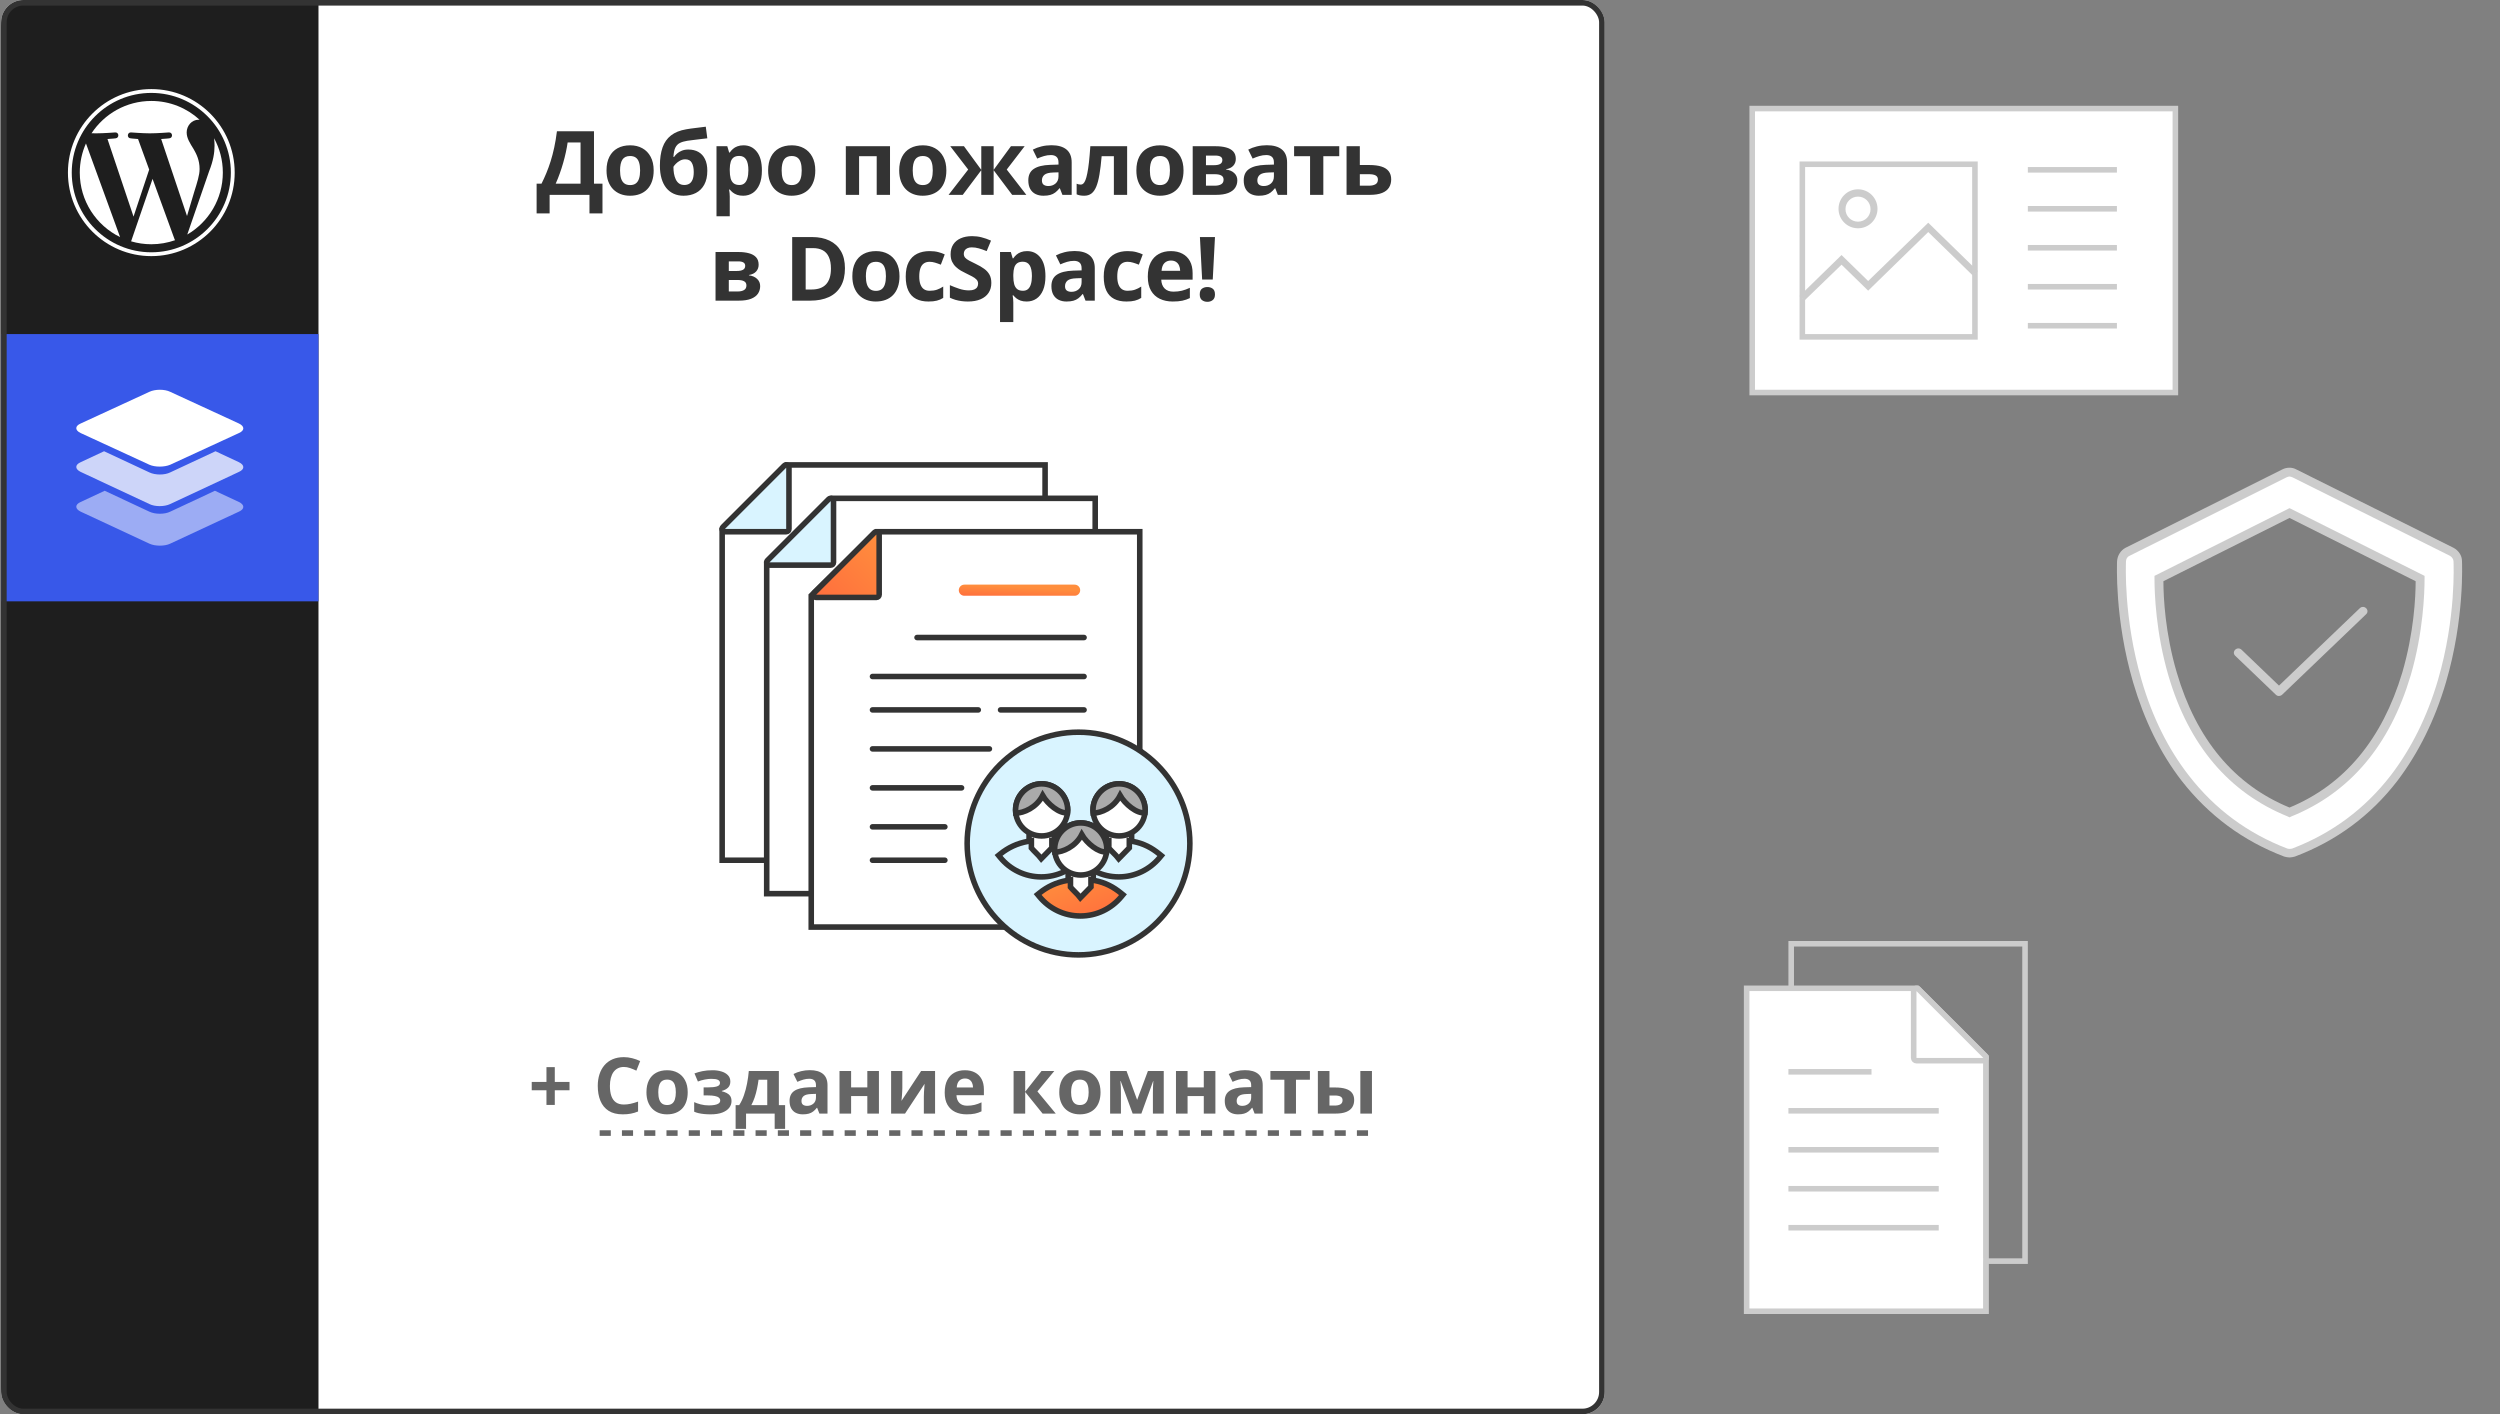 <svg width="449" height="254" viewBox="0 0 449 254" fill="none" xmlns="http://www.w3.org/2000/svg">
<rect x="0" y="0" width="449" height="254" fill="#808080" stroke="none"/>
<g clip-path="url(#clip0_7868_201358)">
<g clip-path="url(#clip1_7868_201358)">
<rect x="0.199" width="288" height="254" rx="4" fill="white"/>
<path d="M5.199 254C2.438 254 0.199 251.761 0.199 249L0.199 5C0.199 2.239 2.438 0 5.199 0H57.2L57.2 254H5.199Z" fill="#1E1E1E"/>
<g clip-path="url(#clip2_7868_201358)">
<path d="M14.328 31C14.328 36.093 17.283 40.495 21.568 42.581L15.44 25.763C14.727 27.363 14.328 29.134 14.328 31Z" fill="white"/>
<path d="M35.847 30.35C35.847 28.76 35.277 27.659 34.788 26.801C34.136 25.741 33.526 24.844 33.526 23.784C33.526 22.601 34.422 21.5 35.683 21.5C35.74 21.5 35.794 21.507 35.85 21.51C33.564 19.413 30.519 18.132 27.175 18.132C22.687 18.132 18.738 20.439 16.441 23.932C16.743 23.941 17.027 23.948 17.268 23.948C18.612 23.948 20.692 23.784 20.692 23.784C21.384 23.743 21.466 24.762 20.774 24.844C20.774 24.844 20.078 24.926 19.304 24.967L23.982 38.905L26.793 30.459L24.792 24.966C24.1 24.926 23.445 24.844 23.445 24.844C22.752 24.803 22.833 23.743 23.526 23.784C23.526 23.784 25.647 23.947 26.91 23.947C28.253 23.947 30.333 23.784 30.333 23.784C31.026 23.743 31.108 24.762 30.416 24.844C30.416 24.844 29.718 24.926 28.945 24.966L33.588 38.799L34.869 34.51C35.425 32.73 35.847 31.452 35.847 30.35Z" fill="white"/>
<path d="M27.4 32.125L23.546 43.344C24.697 43.683 25.914 43.868 27.175 43.868C28.671 43.868 30.105 43.609 31.441 43.139C31.406 43.084 31.375 43.025 31.349 42.962L27.4 32.125Z" fill="white"/>
<path d="M38.447 24.826C38.502 25.236 38.533 25.676 38.533 26.149C38.533 27.455 38.29 28.923 37.557 30.758L33.633 42.123C37.452 39.892 40.021 35.747 40.021 31C40.021 28.763 39.45 26.659 38.447 24.826Z" fill="white"/>
<path d="M27.175 16C18.918 16 12.2 22.729 12.2 31C12.2 39.272 18.918 46 27.175 46C35.431 46 42.151 39.272 42.151 31C42.15 22.729 35.431 16 27.175 16ZM27.175 45.312C19.296 45.312 12.886 38.892 12.886 31C12.886 23.108 19.296 16.688 27.175 16.688C35.053 16.688 41.462 23.108 41.462 31C41.462 38.892 35.053 45.312 27.175 45.312Z" fill="white"/>
</g>
<rect width="57" height="48" transform="translate(0.199 60)" fill="#3858E9"/>
<path opacity="0.5" fill-rule="evenodd" clip-rule="evenodd" d="M26.866 97.657L14.49 91.892C13.436 91.389 13.436 90.611 14.49 90.154L18.799 88.141L26.82 91.892C27.874 92.396 29.57 92.396 30.579 91.892L38.6 88.141L42.909 90.154C43.963 90.657 43.963 91.435 42.909 91.892L30.533 97.657C29.57 98.114 27.874 98.114 26.866 97.657Z" fill="white"/>
<path opacity="0.75" fill-rule="evenodd" clip-rule="evenodd" d="M26.826 90.523L14.488 84.752C13.437 84.249 13.437 83.47 14.488 83.012L18.692 81.042L26.826 84.844C27.877 85.348 29.568 85.348 30.573 84.844L38.707 81.042L42.911 83.012C43.962 83.516 43.962 84.294 42.911 84.752L30.573 90.523C29.522 91.027 27.831 91.027 26.826 90.523Z" fill="white"/>
<path fill-rule="evenodd" clip-rule="evenodd" d="M26.826 83.464L14.488 77.776C13.437 77.279 13.437 76.512 14.488 76.061L26.826 70.372C27.877 69.876 29.568 69.876 30.573 70.372L42.911 76.061C43.962 76.557 43.962 77.325 42.911 77.776L30.573 83.464C29.522 83.916 27.831 83.916 26.826 83.464Z" fill="white"/>
<path d="M106.681 23.575V32.981H108.205V38.325H105.869V34.997H98.712V38.325H96.376V32.981H97.259C97.556 32.388 97.843 31.76 98.119 31.098C98.395 30.437 98.652 29.726 98.892 28.966C99.132 28.205 99.348 27.38 99.54 26.489C99.733 25.598 99.895 24.627 100.025 23.575H106.681ZM104.267 25.591H101.947C101.869 26.143 101.762 26.731 101.626 27.356C101.491 27.981 101.33 28.619 101.142 29.27C100.96 29.916 100.754 30.554 100.525 31.184C100.301 31.814 100.061 32.413 99.806 32.981H104.267V25.591ZM117.4 30.614C117.4 31.343 117.301 31.989 117.103 32.551C116.911 33.114 116.627 33.591 116.252 33.981C115.882 34.367 115.434 34.658 114.908 34.856C114.387 35.054 113.799 35.153 113.142 35.153C112.528 35.153 111.963 35.054 111.447 34.856C110.937 34.658 110.491 34.367 110.111 33.981C109.736 33.591 109.444 33.114 109.236 32.551C109.033 31.989 108.931 31.343 108.931 30.614C108.931 29.645 109.103 28.825 109.447 28.153C109.791 27.481 110.28 26.971 110.916 26.622C111.551 26.273 112.309 26.098 113.189 26.098C114.007 26.098 114.731 26.273 115.361 26.622C115.997 26.971 116.494 27.481 116.853 28.153C117.218 28.825 117.4 29.645 117.4 30.614ZM111.361 30.614C111.361 31.187 111.424 31.669 111.549 32.059C111.674 32.45 111.869 32.744 112.135 32.942C112.4 33.14 112.747 33.239 113.174 33.239C113.595 33.239 113.937 33.14 114.197 32.942C114.463 32.744 114.655 32.45 114.775 32.059C114.9 31.669 114.963 31.187 114.963 30.614C114.963 30.036 114.9 29.557 114.775 29.177C114.655 28.791 114.463 28.502 114.197 28.309C113.931 28.117 113.585 28.02 113.158 28.02C112.528 28.02 112.069 28.236 111.783 28.669C111.502 29.101 111.361 29.749 111.361 30.614ZM118.518 29.762C118.518 28.476 118.677 27.382 118.994 26.481C119.312 25.58 119.817 24.861 120.51 24.325C121.203 23.783 122.111 23.416 123.236 23.223C123.799 23.124 124.369 23.044 124.947 22.981C125.531 22.913 126.135 22.838 126.76 22.755L127.033 24.841C126.762 24.872 126.468 24.906 126.15 24.942C125.833 24.979 125.512 25.018 125.19 25.059C124.867 25.096 124.554 25.135 124.252 25.177C123.95 25.213 123.677 25.249 123.432 25.286C122.9 25.369 122.458 25.499 122.104 25.677C121.749 25.854 121.479 26.135 121.291 26.52C121.104 26.906 120.989 27.46 120.947 28.184H121.065C121.19 27.986 121.367 27.786 121.596 27.583C121.825 27.374 122.109 27.203 122.447 27.067C122.786 26.927 123.177 26.856 123.619 26.856C124.317 26.856 124.921 26.999 125.432 27.286C125.942 27.572 126.335 27.999 126.611 28.567C126.893 29.13 127.033 29.833 127.033 30.677C127.033 31.666 126.851 32.494 126.486 33.161C126.127 33.822 125.627 34.32 124.986 34.653C124.346 34.986 123.604 35.153 122.76 35.153C122.114 35.153 121.531 35.036 121.01 34.801C120.489 34.567 120.041 34.221 119.666 33.763C119.296 33.304 119.012 32.742 118.815 32.075C118.617 31.403 118.518 30.632 118.518 29.762ZM122.9 33.223C123.239 33.223 123.533 33.151 123.783 33.005C124.038 32.854 124.236 32.609 124.377 32.27C124.523 31.927 124.596 31.466 124.596 30.887C124.596 30.189 124.479 29.637 124.244 29.231C124.015 28.82 123.622 28.614 123.065 28.614C122.726 28.614 122.408 28.697 122.111 28.864C121.82 29.026 121.572 29.213 121.369 29.427C121.166 29.635 121.025 29.812 120.947 29.958C120.947 30.369 120.979 30.77 121.041 31.161C121.109 31.546 121.216 31.895 121.361 32.208C121.507 32.52 121.705 32.768 121.955 32.95C122.21 33.132 122.525 33.223 122.9 33.223ZM133.541 26.098C134.526 26.098 135.32 26.481 135.924 27.247C136.534 28.012 136.838 29.135 136.838 30.614C136.838 31.604 136.695 32.437 136.409 33.114C136.122 33.786 135.726 34.294 135.221 34.638C134.716 34.981 134.135 35.153 133.479 35.153C133.057 35.153 132.695 35.101 132.393 34.997C132.091 34.888 131.833 34.749 131.62 34.583C131.406 34.411 131.221 34.229 131.065 34.036H130.94C130.982 34.244 131.013 34.458 131.034 34.676C131.054 34.895 131.065 35.109 131.065 35.317V38.841H128.682V26.262H130.62L130.955 27.395H131.065C131.221 27.161 131.411 26.945 131.635 26.747C131.859 26.549 132.127 26.393 132.44 26.278C132.758 26.158 133.125 26.098 133.541 26.098ZM132.776 28.005C132.359 28.005 132.028 28.091 131.784 28.262C131.539 28.434 131.359 28.692 131.245 29.036C131.135 29.38 131.075 29.814 131.065 30.341V30.598C131.065 31.161 131.117 31.637 131.221 32.028C131.33 32.419 131.51 32.716 131.76 32.919C132.015 33.122 132.364 33.223 132.807 33.223C133.172 33.223 133.471 33.122 133.705 32.919C133.94 32.716 134.114 32.419 134.229 32.028C134.349 31.632 134.409 31.151 134.409 30.583C134.409 29.729 134.276 29.085 134.01 28.653C133.745 28.221 133.333 28.005 132.776 28.005ZM146.425 30.614C146.425 31.343 146.326 31.989 146.128 32.551C145.935 33.114 145.651 33.591 145.276 33.981C144.906 34.367 144.458 34.658 143.932 34.856C143.412 35.054 142.823 35.153 142.167 35.153C141.552 35.153 140.987 35.054 140.471 34.856C139.961 34.658 139.516 34.367 139.135 33.981C138.76 33.591 138.469 33.114 138.26 32.551C138.057 31.989 137.956 31.343 137.956 30.614C137.956 29.645 138.128 28.825 138.471 28.153C138.815 27.481 139.305 26.971 139.94 26.622C140.576 26.273 141.333 26.098 142.214 26.098C143.031 26.098 143.755 26.273 144.385 26.622C145.021 26.971 145.518 27.481 145.878 28.153C146.242 28.825 146.425 29.645 146.425 30.614ZM140.385 30.614C140.385 31.187 140.448 31.669 140.573 32.059C140.698 32.45 140.893 32.744 141.159 32.942C141.425 33.14 141.771 33.239 142.198 33.239C142.62 33.239 142.961 33.14 143.221 32.942C143.487 32.744 143.68 32.45 143.8 32.059C143.925 31.669 143.987 31.187 143.987 30.614C143.987 30.036 143.925 29.557 143.8 29.177C143.68 28.791 143.487 28.502 143.221 28.309C142.956 28.117 142.609 28.02 142.182 28.02C141.552 28.02 141.094 28.236 140.807 28.669C140.526 29.101 140.385 29.749 140.385 30.614ZM159.847 26.262V34.997H157.456V28.052H154.292V34.997H151.91V26.262H159.847ZM169.965 30.614C169.965 31.343 169.866 31.989 169.668 32.551C169.475 33.114 169.191 33.591 168.816 33.981C168.446 34.367 167.998 34.658 167.472 34.856C166.952 35.054 166.363 35.153 165.707 35.153C165.092 35.153 164.527 35.054 164.011 34.856C163.501 34.658 163.056 34.367 162.675 33.981C162.3 33.591 162.009 33.114 161.8 32.551C161.597 31.989 161.496 31.343 161.496 30.614C161.496 29.645 161.668 28.825 162.011 28.153C162.355 27.481 162.845 26.971 163.48 26.622C164.116 26.273 164.873 26.098 165.754 26.098C166.571 26.098 167.295 26.273 167.925 26.622C168.561 26.971 169.058 27.481 169.418 28.153C169.782 28.825 169.965 29.645 169.965 30.614ZM163.925 30.614C163.925 31.187 163.988 31.669 164.113 32.059C164.238 32.45 164.433 32.744 164.699 32.942C164.965 33.14 165.311 33.239 165.738 33.239C166.16 33.239 166.501 33.14 166.761 32.942C167.027 32.744 167.22 32.45 167.34 32.059C167.465 31.669 167.527 31.187 167.527 30.614C167.527 30.036 167.465 29.557 167.34 29.177C167.22 28.791 167.027 28.502 166.761 28.309C166.496 28.117 166.149 28.02 165.722 28.02C165.092 28.02 164.634 28.236 164.347 28.669C164.066 29.101 163.925 29.749 163.925 30.614ZM184.027 26.262L180.809 30.45L184.332 34.997H181.785L178.457 30.567V34.997H176.238V30.567L172.91 34.997H170.363L173.887 30.45L170.668 26.262H173.129L176.238 30.505V26.262H178.457V30.505L181.566 26.262H184.027ZM188.84 26.083C190.012 26.083 190.91 26.338 191.535 26.848C192.16 27.359 192.473 28.135 192.473 29.177V34.997H190.809L190.348 33.809H190.285C190.035 34.122 189.78 34.377 189.52 34.575C189.259 34.773 188.96 34.919 188.621 35.013C188.283 35.106 187.871 35.153 187.387 35.153C186.871 35.153 186.408 35.054 185.996 34.856C185.59 34.658 185.27 34.356 185.035 33.95C184.801 33.538 184.684 33.018 184.684 32.388C184.684 31.46 185.009 30.778 185.66 30.341C186.312 29.898 187.288 29.653 188.59 29.606L190.106 29.559V29.177C190.106 28.718 189.986 28.382 189.746 28.169C189.507 27.955 189.173 27.848 188.746 27.848C188.325 27.848 187.91 27.908 187.504 28.028C187.098 28.148 186.692 28.299 186.285 28.481L185.496 26.872C185.96 26.627 186.478 26.434 187.051 26.294C187.629 26.153 188.226 26.083 188.84 26.083ZM190.106 30.95L189.184 30.981C188.413 31.002 187.877 31.14 187.575 31.395C187.278 31.651 187.129 31.986 187.129 32.403C187.129 32.768 187.236 33.028 187.45 33.184C187.663 33.335 187.942 33.411 188.285 33.411C188.796 33.411 189.226 33.26 189.575 32.958C189.929 32.656 190.106 32.226 190.106 31.669V30.95ZM202.434 34.997H200.051V28.052H197.856C197.747 29.333 197.617 30.424 197.465 31.325C197.314 32.226 197.122 32.96 196.887 33.528C196.653 34.091 196.361 34.502 196.012 34.763C195.663 35.023 195.234 35.153 194.723 35.153C194.442 35.153 194.189 35.132 193.965 35.091C193.747 35.049 193.546 34.986 193.364 34.903V32.997C193.478 33.044 193.601 33.083 193.731 33.114C193.861 33.14 193.994 33.153 194.13 33.153C194.281 33.153 194.424 33.093 194.559 32.973C194.695 32.854 194.822 32.648 194.942 32.356C195.062 32.059 195.174 31.651 195.278 31.13C195.387 30.609 195.486 29.95 195.575 29.153C195.663 28.356 195.747 27.393 195.825 26.262H202.434V34.997ZM212.56 30.614C212.56 31.343 212.461 31.989 212.263 32.551C212.07 33.114 211.786 33.591 211.411 33.981C211.041 34.367 210.593 34.658 210.067 34.856C209.547 35.054 208.958 35.153 208.302 35.153C207.687 35.153 207.122 35.054 206.606 34.856C206.096 34.658 205.651 34.367 205.27 33.981C204.895 33.591 204.604 33.114 204.395 32.551C204.192 31.989 204.091 31.343 204.091 30.614C204.091 29.645 204.263 28.825 204.606 28.153C204.95 27.481 205.44 26.971 206.075 26.622C206.711 26.273 207.468 26.098 208.349 26.098C209.166 26.098 209.89 26.273 210.52 26.622C211.156 26.971 211.653 27.481 212.013 28.153C212.377 28.825 212.56 29.645 212.56 30.614ZM206.52 30.614C206.52 31.187 206.583 31.669 206.708 32.059C206.833 32.45 207.028 32.744 207.294 32.942C207.56 33.14 207.906 33.239 208.333 33.239C208.755 33.239 209.096 33.14 209.356 32.942C209.622 32.744 209.815 32.45 209.935 32.059C210.06 31.669 210.122 31.187 210.122 30.614C210.122 30.036 210.06 29.557 209.935 29.177C209.815 28.791 209.622 28.502 209.356 28.309C209.091 28.117 208.744 28.02 208.317 28.02C207.687 28.02 207.229 28.236 206.942 28.669C206.661 29.101 206.52 29.749 206.52 30.614ZM221.95 28.552C221.95 29.02 221.802 29.421 221.505 29.755C221.213 30.083 220.781 30.294 220.208 30.387V30.45C220.812 30.523 221.299 30.734 221.669 31.083C222.039 31.427 222.224 31.861 222.224 32.388C222.224 32.888 222.094 33.335 221.833 33.731C221.573 34.122 221.159 34.432 220.591 34.661C220.023 34.885 219.281 34.997 218.365 34.997H214.208V26.262H218.365C219.047 26.262 219.659 26.335 220.2 26.481C220.742 26.622 221.169 26.859 221.482 27.192C221.794 27.526 221.95 27.979 221.95 28.552ZM219.755 32.263C219.755 31.919 219.62 31.671 219.349 31.52C219.083 31.364 218.687 31.286 218.161 31.286H216.591V33.348H218.208C218.656 33.348 219.026 33.265 219.318 33.098C219.609 32.932 219.755 32.653 219.755 32.263ZM219.536 28.739C219.536 28.468 219.43 28.268 219.216 28.137C219.003 28.007 218.687 27.942 218.271 27.942H216.591V29.669H217.997C218.503 29.669 218.885 29.596 219.146 29.45C219.406 29.304 219.536 29.067 219.536 28.739ZM227.529 26.083C228.701 26.083 229.599 26.338 230.224 26.848C230.849 27.359 231.162 28.135 231.162 29.177V34.997H229.498L229.037 33.809H228.974C228.724 34.122 228.469 34.377 228.209 34.575C227.948 34.773 227.649 34.919 227.31 35.013C226.972 35.106 226.56 35.153 226.076 35.153C225.56 35.153 225.097 35.054 224.685 34.856C224.279 34.658 223.959 34.356 223.724 33.95C223.49 33.538 223.373 33.018 223.373 32.388C223.373 31.46 223.698 30.778 224.349 30.341C225 29.898 225.977 29.653 227.279 29.606L228.795 29.559V29.177C228.795 28.718 228.675 28.382 228.435 28.169C228.196 27.955 227.862 27.848 227.435 27.848C227.013 27.848 226.599 27.908 226.193 28.028C225.787 28.148 225.38 28.299 224.974 28.481L224.185 26.872C224.649 26.627 225.167 26.434 225.74 26.294C226.318 26.153 226.914 26.083 227.529 26.083ZM228.795 30.95L227.873 30.981C227.102 31.002 226.565 31.14 226.263 31.395C225.966 31.651 225.818 31.986 225.818 32.403C225.818 32.768 225.925 33.028 226.138 33.184C226.352 33.335 226.63 33.411 226.974 33.411C227.485 33.411 227.914 33.26 228.263 32.958C228.617 32.656 228.795 32.226 228.795 31.669V30.95ZM240.529 28.052H237.67V34.997H235.287V28.052H232.42V26.262H240.529V28.052ZM244.225 29.637H245.905C246.8 29.637 247.54 29.731 248.123 29.919C248.707 30.106 249.142 30.393 249.428 30.778C249.714 31.158 249.858 31.637 249.858 32.216C249.858 32.778 249.727 33.268 249.467 33.684C249.207 34.101 248.793 34.424 248.225 34.653C247.657 34.882 246.915 34.997 245.998 34.997H241.842V26.262H244.225V29.637ZM247.475 32.247C247.475 31.908 247.339 31.663 247.069 31.512C246.798 31.361 246.394 31.286 245.858 31.286H244.225V33.348H245.889C246.352 33.348 246.733 33.265 247.03 33.098C247.326 32.926 247.475 32.643 247.475 32.247ZM136.252 47.551C136.252 48.02 136.104 48.421 135.807 48.755C135.515 49.083 135.083 49.294 134.51 49.388V49.45C135.114 49.523 135.601 49.734 135.971 50.083C136.341 50.426 136.526 50.861 136.526 51.388C136.526 51.888 136.396 52.335 136.135 52.731C135.875 53.122 135.461 53.432 134.893 53.661C134.325 53.885 133.583 53.997 132.666 53.997H128.51V45.263H132.666C133.349 45.263 133.961 45.335 134.502 45.481C135.044 45.622 135.471 45.859 135.784 46.192C136.096 46.526 136.252 46.979 136.252 47.551ZM134.057 51.263C134.057 50.919 133.922 50.671 133.651 50.52C133.385 50.364 132.989 50.286 132.463 50.286H130.893V52.348H132.51C132.958 52.348 133.328 52.265 133.62 52.098C133.911 51.932 134.057 51.653 134.057 51.263ZM133.838 47.739C133.838 47.468 133.732 47.268 133.518 47.138C133.304 47.007 132.989 46.942 132.573 46.942H130.893V48.669H132.299C132.804 48.669 133.187 48.596 133.448 48.45C133.708 48.304 133.838 48.067 133.838 47.739ZM151.753 48.176C151.753 49.463 151.506 50.538 151.011 51.403C150.521 52.263 149.81 52.911 148.878 53.348C147.946 53.781 146.823 53.997 145.511 53.997H142.276V42.575H145.862C147.06 42.575 148.099 42.788 148.98 43.216C149.86 43.638 150.542 44.265 151.026 45.098C151.511 45.926 151.753 46.953 151.753 48.176ZM149.237 48.239C149.237 47.395 149.112 46.703 148.862 46.161C148.618 45.614 148.253 45.21 147.769 44.95C147.289 44.69 146.696 44.559 145.987 44.559H144.698V51.997H145.737C146.92 51.997 147.797 51.682 148.37 51.051C148.948 50.421 149.237 49.484 149.237 48.239ZM161.55 49.614C161.55 50.343 161.451 50.989 161.253 51.551C161.061 52.114 160.777 52.591 160.402 52.981C160.032 53.367 159.584 53.658 159.058 53.856C158.537 54.054 157.949 54.153 157.292 54.153C156.678 54.153 156.113 54.054 155.597 53.856C155.087 53.658 154.641 53.367 154.261 52.981C153.886 52.591 153.594 52.114 153.386 51.551C153.183 50.989 153.081 50.343 153.081 49.614C153.081 48.645 153.253 47.825 153.597 47.153C153.941 46.481 154.43 45.971 155.066 45.622C155.701 45.273 156.459 45.098 157.339 45.098C158.157 45.098 158.881 45.273 159.511 45.622C160.147 45.971 160.644 46.481 161.003 47.153C161.368 47.825 161.55 48.645 161.55 49.614ZM155.511 49.614C155.511 50.187 155.574 50.669 155.699 51.059C155.824 51.45 156.019 51.744 156.285 51.942C156.55 52.14 156.897 52.239 157.324 52.239C157.745 52.239 158.087 52.14 158.347 51.942C158.613 51.744 158.805 51.45 158.925 51.059C159.05 50.669 159.113 50.187 159.113 49.614C159.113 49.036 159.05 48.557 158.925 48.176C158.805 47.791 158.613 47.502 158.347 47.309C158.081 47.117 157.735 47.02 157.308 47.02C156.678 47.02 156.219 47.236 155.933 47.669C155.652 48.101 155.511 48.749 155.511 49.614ZM166.746 54.153C165.881 54.153 165.144 53.997 164.535 53.684C163.925 53.367 163.462 52.877 163.144 52.216C162.827 51.554 162.668 50.708 162.668 49.676C162.668 48.609 162.847 47.739 163.207 47.067C163.571 46.39 164.074 45.893 164.715 45.575C165.36 45.257 166.108 45.098 166.957 45.098C167.561 45.098 168.082 45.158 168.519 45.278C168.962 45.393 169.347 45.531 169.675 45.692L168.972 47.536C168.597 47.385 168.248 47.263 167.925 47.169C167.603 47.07 167.28 47.02 166.957 47.02C166.54 47.02 166.194 47.119 165.918 47.317C165.642 47.51 165.436 47.801 165.3 48.192C165.165 48.583 165.097 49.072 165.097 49.661C165.097 50.239 165.17 50.718 165.316 51.098C165.462 51.479 165.673 51.763 165.949 51.95C166.225 52.132 166.561 52.223 166.957 52.223C167.452 52.223 167.892 52.158 168.277 52.028C168.662 51.893 169.037 51.705 169.402 51.466V53.505C169.037 53.734 168.655 53.898 168.254 53.997C167.858 54.101 167.355 54.153 166.746 54.153ZM178.043 50.825C178.043 51.502 177.879 52.091 177.551 52.591C177.223 53.091 176.743 53.476 176.113 53.747C175.488 54.018 174.728 54.153 173.832 54.153C173.436 54.153 173.048 54.127 172.668 54.075C172.293 54.023 171.931 53.947 171.582 53.848C171.238 53.744 170.91 53.617 170.598 53.466V51.216C171.139 51.455 171.702 51.671 172.285 51.864C172.868 52.057 173.447 52.153 174.02 52.153C174.415 52.153 174.733 52.101 174.973 51.997C175.217 51.893 175.395 51.749 175.504 51.567C175.613 51.385 175.668 51.176 175.668 50.942C175.668 50.656 175.572 50.411 175.379 50.208C175.186 50.005 174.921 49.815 174.582 49.638C174.249 49.46 173.871 49.27 173.449 49.067C173.184 48.942 172.895 48.791 172.582 48.614C172.27 48.432 171.973 48.21 171.691 47.95C171.41 47.69 171.178 47.374 170.996 47.005C170.819 46.63 170.73 46.182 170.73 45.661C170.73 44.979 170.887 44.395 171.199 43.911C171.512 43.426 171.957 43.057 172.535 42.801C173.118 42.541 173.806 42.411 174.598 42.411C175.191 42.411 175.757 42.481 176.293 42.622C176.835 42.757 177.4 42.955 177.988 43.216L177.207 45.098C176.681 44.885 176.21 44.721 175.793 44.606C175.376 44.486 174.952 44.426 174.52 44.426C174.217 44.426 173.96 44.476 173.746 44.575C173.533 44.669 173.371 44.804 173.262 44.981C173.152 45.153 173.098 45.354 173.098 45.583C173.098 45.854 173.176 46.083 173.332 46.27C173.493 46.453 173.733 46.63 174.051 46.801C174.374 46.973 174.775 47.174 175.254 47.403C175.837 47.679 176.335 47.968 176.746 48.27C177.163 48.567 177.483 48.919 177.707 49.325C177.931 49.726 178.043 50.226 178.043 50.825ZM184.465 45.098C185.45 45.098 186.244 45.481 186.848 46.247C187.457 47.013 187.762 48.135 187.762 49.614C187.762 50.604 187.619 51.437 187.332 52.114C187.046 52.786 186.65 53.294 186.145 53.638C185.64 53.981 185.059 54.153 184.403 54.153C183.981 54.153 183.619 54.101 183.317 53.997C183.015 53.888 182.757 53.749 182.543 53.583C182.33 53.411 182.145 53.229 181.989 53.036H181.864C181.905 53.244 181.937 53.458 181.957 53.676C181.978 53.895 181.989 54.109 181.989 54.317V57.841H179.606V45.263H181.543L181.879 46.395H181.989C182.145 46.161 182.335 45.945 182.559 45.747C182.783 45.549 183.051 45.393 183.364 45.278C183.681 45.158 184.048 45.098 184.465 45.098ZM183.7 47.005C183.283 47.005 182.952 47.091 182.707 47.263C182.463 47.434 182.283 47.692 182.168 48.036C182.059 48.38 181.999 48.815 181.989 49.341V49.598C181.989 50.161 182.041 50.638 182.145 51.028C182.254 51.419 182.434 51.716 182.684 51.919C182.939 52.122 183.288 52.223 183.731 52.223C184.095 52.223 184.395 52.122 184.629 51.919C184.864 51.716 185.038 51.419 185.153 51.028C185.272 50.632 185.332 50.151 185.332 49.583C185.332 48.729 185.2 48.085 184.934 47.653C184.668 47.221 184.257 47.005 183.7 47.005ZM192.989 45.083C194.161 45.083 195.059 45.338 195.684 45.848C196.309 46.359 196.622 47.135 196.622 48.176V53.997H194.958L194.497 52.809H194.434C194.184 53.122 193.929 53.377 193.669 53.575C193.408 53.773 193.109 53.919 192.77 54.013C192.432 54.106 192.02 54.153 191.536 54.153C191.02 54.153 190.557 54.054 190.145 53.856C189.739 53.658 189.419 53.356 189.184 52.95C188.95 52.538 188.833 52.018 188.833 51.388C188.833 50.46 189.158 49.778 189.809 49.341C190.46 48.898 191.437 48.653 192.739 48.606L194.255 48.559V48.176C194.255 47.718 194.135 47.382 193.895 47.169C193.656 46.955 193.322 46.848 192.895 46.848C192.473 46.848 192.059 46.908 191.653 47.028C191.247 47.148 190.84 47.299 190.434 47.481L189.645 45.872C190.109 45.627 190.627 45.434 191.2 45.294C191.778 45.153 192.374 45.083 192.989 45.083ZM194.255 49.95L193.333 49.981C192.562 50.002 192.025 50.14 191.723 50.395C191.426 50.651 191.278 50.986 191.278 51.403C191.278 51.768 191.385 52.028 191.598 52.184C191.812 52.335 192.09 52.411 192.434 52.411C192.945 52.411 193.374 52.26 193.723 51.958C194.077 51.656 194.255 51.226 194.255 50.669V49.95ZM202.31 54.153C201.445 54.153 200.708 53.997 200.099 53.684C199.489 53.367 199.026 52.877 198.708 52.216C198.39 51.554 198.231 50.708 198.231 49.676C198.231 48.609 198.411 47.739 198.77 47.067C199.135 46.39 199.638 45.893 200.278 45.575C200.924 45.257 201.672 45.098 202.52 45.098C203.125 45.098 203.645 45.158 204.083 45.278C204.526 45.393 204.911 45.531 205.239 45.692L204.536 47.536C204.161 47.385 203.812 47.263 203.489 47.169C203.166 47.07 202.843 47.02 202.52 47.02C202.104 47.02 201.757 47.119 201.481 47.317C201.205 47.51 201 47.801 200.864 48.192C200.729 48.583 200.661 49.072 200.661 49.661C200.661 50.239 200.734 50.718 200.88 51.098C201.026 51.479 201.237 51.763 201.513 51.95C201.789 52.132 202.125 52.223 202.52 52.223C203.015 52.223 203.455 52.158 203.841 52.028C204.226 51.893 204.601 51.705 204.966 51.466V53.505C204.601 53.734 204.218 53.898 203.817 53.997C203.422 54.101 202.919 54.153 202.31 54.153ZM210.279 45.098C211.086 45.098 211.781 45.255 212.365 45.567C212.948 45.874 213.398 46.322 213.716 46.911C214.034 47.499 214.193 48.218 214.193 49.067V50.223H208.56C208.586 50.895 208.786 51.424 209.161 51.809C209.542 52.19 210.068 52.38 210.74 52.38C211.297 52.38 211.807 52.322 212.271 52.208C212.734 52.093 213.211 51.921 213.7 51.692V53.536C213.268 53.749 212.815 53.906 212.341 54.005C211.872 54.104 211.302 54.153 210.63 54.153C209.755 54.153 208.979 53.992 208.302 53.669C207.63 53.346 207.102 52.854 206.716 52.192C206.336 51.531 206.146 50.697 206.146 49.692C206.146 48.671 206.318 47.822 206.661 47.145C207.01 46.463 207.495 45.953 208.115 45.614C208.734 45.27 209.456 45.098 210.279 45.098ZM210.294 46.794C209.831 46.794 209.445 46.942 209.138 47.239C208.836 47.536 208.661 48.002 208.615 48.638H211.958C211.953 48.283 211.888 47.968 211.763 47.692C211.643 47.416 211.461 47.197 211.216 47.036C210.977 46.874 210.669 46.794 210.294 46.794ZM217.81 50.208H215.904L215.505 42.575H218.209L217.81 50.208ZM215.474 52.88C215.474 52.39 215.607 52.046 215.873 51.848C216.143 51.651 216.469 51.551 216.849 51.551C217.219 51.551 217.537 51.651 217.802 51.848C218.073 52.046 218.209 52.39 218.209 52.88C218.209 53.348 218.073 53.687 217.802 53.895C217.537 54.104 217.219 54.208 216.849 54.208C216.469 54.208 216.143 54.104 215.873 53.895C215.607 53.687 215.474 53.348 215.474 52.88Z" fill="#333333"/>
<path d="M187.199 83.5H187.699V84V154V154.5H187.199H130.199H129.699V154V95.265V95.059L129.845 94.913L141.064 83.647L141.21 83.5H141.418H187.199Z" fill="white" stroke="#333333"/>
<path d="M140.846 83.646C140.989 83.503 141.204 83.461 141.391 83.538C141.578 83.615 141.699 83.798 141.699 84V95C141.699 95.276 141.476 95.5 141.199 95.5H130.199C129.997 95.5 129.815 95.378 129.738 95.191C129.66 95.004 129.703 94.789 129.846 94.646L140.846 83.646Z" fill="#D9F4FF" stroke="#333333" stroke-linejoin="round"/>
<path d="M196.199 89.5H196.699V90V160V160.5H196.199H138.199H137.699V160V101.265V101.056L137.848 100.909L149.264 89.644L149.41 89.5H149.615H196.199Z" fill="white" stroke="#333333"/>
<path d="M148.846 89.646C148.989 89.503 149.204 89.461 149.391 89.538C149.578 89.615 149.699 89.798 149.699 90V101C149.699 101.276 149.476 101.5 149.199 101.5H138.199C137.997 101.5 137.815 101.378 137.738 101.191C137.66 101.005 137.703 100.789 137.846 100.646L148.846 89.646Z" fill="#D9F4FF" stroke="#333333" stroke-linejoin="round"/>
<path d="M204.199 95.5H204.699V96V166V166.5H204.199H146.199H145.699V166V107.169V106.959L145.85 106.812L157.265 95.643L157.411 95.5H157.615H204.199Z" fill="white" stroke="#333333"/>
<path d="M157.046 95.646C157.189 95.503 157.404 95.461 157.591 95.538C157.778 95.615 157.899 95.798 157.899 96V106.8C157.899 107.076 157.676 107.3 157.399 107.3H146.599C146.397 107.3 146.215 107.178 146.137 106.991C146.06 106.805 146.103 106.589 146.246 106.446L157.046 95.646Z" fill="url(#paint0_linear_7868_201358)" stroke="#333333" stroke-linejoin="round"/>
<path fill-rule="evenodd" clip-rule="evenodd" d="M194.699 114C194.976 114 195.199 114.224 195.199 114.5C195.199 114.776 194.976 115 194.699 115H164.699C164.423 115 164.199 114.776 164.199 114.5C164.199 114.224 164.423 114 164.699 114H194.699ZM176.199 127.5C176.199 127.224 175.976 127 175.699 127H156.699C156.423 127 156.199 127.224 156.199 127.5C156.199 127.776 156.423 128 156.699 128H175.699C175.976 128 176.199 127.776 176.199 127.5ZM170.199 148.5C170.199 148.224 169.976 148 169.699 148H156.699C156.423 148 156.199 148.224 156.199 148.5C156.199 148.776 156.423 149 156.699 149H169.699C169.976 149 170.199 148.776 170.199 148.5ZM178.199 134.5C178.199 134.776 177.976 135 177.699 135H156.699C156.423 135 156.199 134.776 156.199 134.5C156.199 134.224 156.423 134 156.699 134H177.699C177.976 134 178.199 134.224 178.199 134.5ZM194.699 121C194.976 121 195.199 121.224 195.199 121.5C195.199 121.776 194.976 122 194.699 122H156.699C156.423 122 156.199 121.776 156.199 121.5C156.199 121.224 156.423 121 156.699 121H194.699ZM173.199 141.5C173.199 141.224 172.976 141 172.699 141H156.699C156.423 141 156.199 141.224 156.199 141.5C156.199 141.776 156.423 142 156.699 142H172.699C172.976 142 173.199 141.776 173.199 141.5ZM169.699 154C169.976 154 170.199 154.224 170.199 154.5C170.199 154.776 169.976 155 169.699 155H156.699C156.423 155 156.199 154.776 156.199 154.5C156.199 154.224 156.423 154 156.699 154H169.699ZM195.199 127.5C195.199 127.224 194.976 127 194.699 127H179.699C179.423 127 179.199 127.224 179.199 127.5C179.199 127.776 179.423 128 179.699 128H194.699C194.976 128 195.199 127.776 195.199 127.5ZM194.652 147.435C194.928 147.435 195.152 147.658 195.152 147.935C195.152 148.211 194.928 148.435 194.652 148.435H179.376C179.1 148.435 178.876 148.211 178.876 147.935C178.876 147.658 179.1 147.435 179.376 147.435H194.652Z" fill="#333333"/>
<path d="M193 106H173.2" stroke="url(#paint1_linear_7868_201358)" stroke-width="2" stroke-linecap="round"/>
<path d="M193.699 171.5C204.712 171.5 213.699 162.519 213.699 151.5C213.699 140.481 204.718 131.5 193.699 131.5C182.681 131.5 173.699 140.481 173.699 151.5C173.699 162.519 182.681 171.5 193.699 171.5Z" fill="#D9F4FF" stroke="#333333"/>
<path d="M189.074 152.906L189.074 152.906L189.076 152.903L189.169 152.792C189.217 152.734 189.281 152.645 189.312 152.511C189.333 152.421 189.333 152.329 189.333 152.278C189.333 152.275 189.333 152.273 189.333 152.271V151.89V149.55V148.741L188.609 149.103C188.143 149.336 187.721 149.343 187.078 149.343C186.457 149.343 185.955 149.294 185.534 149.097L184.823 148.764V149.55V151.904V152.271C184.823 152.274 184.822 152.279 184.822 152.283C184.822 152.328 184.822 152.414 184.836 152.491C184.862 152.628 184.924 152.723 184.982 152.792L185.075 152.903L185.075 152.903L185.077 152.906C185.289 153.157 185.514 153.39 185.729 153.613C185.741 153.625 185.752 153.637 185.764 153.649C185.993 153.887 186.214 154.117 186.426 154.372L186.426 154.373C186.484 154.442 186.566 154.535 186.668 154.605C186.767 154.675 186.908 154.737 187.078 154.729C187.247 154.737 187.388 154.675 187.487 154.605C187.589 154.535 187.671 154.442 187.729 154.373L187.345 154.052L187.728 154.374C187.941 154.119 188.162 153.888 188.39 153.649C188.399 153.64 188.407 153.631 188.416 153.622C188.633 153.395 188.859 153.159 189.074 152.906Z" fill="white" stroke="#333333"/>
<circle cx="187.077" cy="145.455" r="4.68" fill="white" stroke="#333333"/>
<path fill-rule="evenodd" clip-rule="evenodd" d="M187.263 142.876C188.157 144.408 190.265 146.181 191.734 145.969C191.752 145.817 191.757 145.664 191.757 145.506C191.757 142.894 189.661 140.775 187.077 140.775C184.494 140.775 182.397 142.894 182.397 145.506C182.397 145.688 182.409 145.864 182.426 146.04C183.837 146.022 186.148 145.066 187.263 142.876Z" fill="#AAAAAA" stroke="#333333"/>
<path d="M187.017 154.216C186.725 153.839 186.373 153.486 186.051 153.164L186.031 153.143C185.73 152.842 185.457 152.569 185.237 152.302V151.598V151.001L184.65 151.105C182.656 151.458 181.03 152.276 179.737 153.313L179.341 153.63L179.663 154.021C181.411 156.142 184.055 157.493 187.017 157.493C189.961 157.493 192.593 156.155 194.34 154.058L194.664 153.669L194.27 153.35C192.995 152.316 191.514 151.473 189.507 151.106L188.917 150.998V151.598V152.271L187.017 154.216Z" fill="#D9F4FF" stroke="#333333"/>
<path d="M202.98 152.906L202.98 152.906L202.982 152.903L203.075 152.792C203.123 152.734 203.188 152.645 203.219 152.511C203.239 152.421 203.239 152.329 203.239 152.278C203.239 152.275 203.239 152.273 203.239 152.271V151.89V149.55V148.741L202.515 149.103C202.05 149.336 201.628 149.343 200.984 149.343C200.364 149.343 199.861 149.294 199.441 149.097L198.729 148.764V149.55V151.904V152.271C198.729 152.274 198.729 152.279 198.729 152.283C198.729 152.328 198.728 152.414 198.743 152.491C198.769 152.628 198.83 152.723 198.888 152.792L198.981 152.903L198.981 152.903L198.983 152.906C199.196 153.157 199.42 153.39 199.636 153.613C199.647 153.625 199.659 153.637 199.67 153.649C199.9 153.887 200.12 154.117 200.332 154.372L200.333 154.373C200.39 154.442 200.472 154.535 200.574 154.605C200.674 154.675 200.815 154.737 200.984 154.729C201.153 154.737 201.294 154.675 201.394 154.605C201.496 154.535 201.578 154.442 201.635 154.373L201.251 154.052L201.635 154.374C201.848 154.119 202.068 153.888 202.297 153.649C202.305 153.64 202.314 153.631 202.322 153.622C202.54 153.395 202.766 153.159 202.98 152.906Z" fill="white" stroke="#333333"/>
<circle cx="200.984" cy="145.455" r="4.68" fill="white" stroke="#333333"/>
<path fill-rule="evenodd" clip-rule="evenodd" d="M201.17 142.876C202.064 144.408 204.172 146.181 205.641 145.969C205.658 145.817 205.664 145.664 205.664 145.506C205.664 142.894 203.568 140.775 200.984 140.775C198.4 140.775 196.304 142.894 196.304 145.506C196.304 145.688 196.316 145.864 196.333 146.04C197.744 146.022 200.055 145.066 201.17 142.876Z" fill="#AAAAAA" stroke="#333333"/>
<path d="M200.924 154.216C200.631 153.839 200.28 153.486 199.958 153.164L199.937 153.143C199.636 152.842 199.364 152.569 199.144 152.302V151.598V151.001L198.557 151.105C196.563 151.458 194.936 152.276 193.643 153.313L193.248 153.63L193.57 154.021C195.317 156.142 197.961 157.493 200.924 157.493C203.868 157.493 206.499 156.155 208.246 154.058L208.571 153.669L208.177 153.35C206.902 152.316 205.42 151.473 203.414 151.106L202.824 150.998V151.598V152.271L200.924 154.216Z" fill="#D9F4FF" stroke="#333333"/>
<path d="M196.094 159.925L196.094 159.925L196.096 159.923L196.189 159.812C196.237 159.754 196.301 159.665 196.332 159.53C196.353 159.441 196.353 159.349 196.353 159.298C196.353 159.295 196.353 159.293 196.353 159.29V158.91V156.57V155.761L195.629 156.123C195.163 156.355 194.741 156.362 194.098 156.362C193.477 156.362 192.975 156.313 192.554 156.117L191.843 155.784V156.57V158.924V159.29C191.843 159.294 191.843 159.298 191.842 159.303C191.842 159.348 191.842 159.433 191.856 159.511C191.882 159.648 191.944 159.743 192.002 159.812L192.095 159.923L192.095 159.923L192.097 159.925C192.309 160.177 192.534 160.41 192.749 160.633C192.761 160.645 192.772 160.657 192.784 160.669C193.013 160.907 193.234 161.137 193.446 161.392L193.447 161.393C193.504 161.462 193.586 161.555 193.688 161.625C193.788 161.694 193.928 161.757 194.098 161.749C194.267 161.757 194.408 161.694 194.507 161.625C194.609 161.555 194.691 161.462 194.749 161.393L194.365 161.072L194.748 161.394C194.961 161.139 195.182 160.908 195.41 160.669C195.419 160.66 195.427 160.651 195.436 160.642C195.653 160.415 195.879 160.179 196.094 159.925Z" fill="white" stroke="#333333"/>
<circle cx="194.097" cy="152.475" r="4.68" fill="white" stroke="#333333"/>
<path fill-rule="evenodd" clip-rule="evenodd" d="M194.283 149.896C195.177 151.428 197.285 153.201 198.754 152.99C198.772 152.837 198.777 152.685 198.777 152.526C198.777 149.914 196.681 147.795 194.097 147.795C191.514 147.795 189.417 149.914 189.417 152.526C189.417 152.708 189.429 152.884 189.447 153.06C190.857 153.043 193.168 152.086 194.283 149.896Z" fill="#AAAAAA" stroke="#333333"/>
<path d="M194.037 161.235C193.745 160.858 193.393 160.505 193.071 160.183L193.051 160.163C192.75 159.862 192.477 159.589 192.257 159.321V158.617V158.021L191.67 158.125C189.676 158.478 188.05 159.296 186.757 160.333L186.361 160.65L186.683 161.041C188.431 163.162 191.075 164.512 194.037 164.512C196.981 164.512 199.613 163.174 201.36 161.078L201.684 160.689L201.29 160.37C200.015 159.336 198.534 158.493 196.527 158.126L195.937 158.018V158.617V159.291L194.037 161.235Z" fill="url(#paint2_linear_7868_201358)" stroke="#333333"/>
<line x1="107.699" y1="203.5" x2="246.699" y2="203.5" stroke="#666666" stroke-dasharray="2 2"/>
<path d="M99.641 194.319H102.286V195.816H99.641V198.448H98.144V195.816H95.498V194.319H98.144V191.653H99.641V194.319ZM112.048 191.626C111.642 191.626 111.282 191.706 110.968 191.865C110.658 192.02 110.396 192.246 110.182 192.542C109.972 192.838 109.813 193.196 109.703 193.615C109.594 194.035 109.539 194.506 109.539 195.03C109.539 195.737 109.626 196.34 109.799 196.842C109.977 197.339 110.25 197.719 110.619 197.983C110.989 198.243 111.465 198.373 112.048 198.373C112.454 198.373 112.859 198.327 113.265 198.236C113.675 198.145 114.119 198.015 114.598 197.847V199.624C114.156 199.806 113.721 199.936 113.292 200.014C112.864 200.096 112.383 200.137 111.85 200.137C110.82 200.137 109.972 199.925 109.307 199.501C108.646 199.073 108.156 198.476 107.837 197.71C107.518 196.94 107.359 196.042 107.359 195.017C107.359 194.26 107.461 193.567 107.666 192.938C107.871 192.31 108.172 191.765 108.569 191.305C108.965 190.844 109.455 190.489 110.038 190.238C110.622 189.988 111.292 189.862 112.048 189.862C112.545 189.862 113.042 189.926 113.538 190.054C114.04 190.177 114.518 190.348 114.974 190.566L114.29 192.289C113.917 192.111 113.541 191.956 113.162 191.824C112.784 191.692 112.413 191.626 112.048 191.626ZM123.512 196.165C123.512 196.803 123.425 197.368 123.252 197.86C123.084 198.353 122.835 198.77 122.507 199.111C122.184 199.449 121.792 199.704 121.331 199.877C120.876 200.05 120.361 200.137 119.786 200.137C119.249 200.137 118.754 200.05 118.303 199.877C117.856 199.704 117.467 199.449 117.134 199.111C116.806 198.77 116.551 198.353 116.368 197.86C116.191 197.368 116.102 196.803 116.102 196.165C116.102 195.317 116.252 194.6 116.553 194.012C116.854 193.424 117.282 192.977 117.838 192.672C118.394 192.367 119.057 192.214 119.827 192.214C120.543 192.214 121.176 192.367 121.728 192.672C122.284 192.977 122.719 193.424 123.033 194.012C123.352 194.6 123.512 195.317 123.512 196.165ZM118.228 196.165C118.228 196.666 118.282 197.088 118.392 197.43C118.501 197.771 118.672 198.029 118.905 198.202C119.137 198.375 119.44 198.462 119.814 198.462C120.183 198.462 120.481 198.375 120.709 198.202C120.942 198.029 121.11 197.771 121.215 197.43C121.324 197.088 121.379 196.666 121.379 196.165C121.379 195.659 121.324 195.24 121.215 194.907C121.11 194.57 120.942 194.317 120.709 194.148C120.477 193.98 120.174 193.896 119.8 193.896C119.249 193.896 118.848 194.085 118.597 194.463C118.351 194.841 118.228 195.409 118.228 196.165ZM128.017 192.214C128.568 192.214 129.083 192.287 129.562 192.433C130.04 192.574 130.428 192.795 130.724 193.096C131.02 193.392 131.168 193.775 131.168 194.244C131.168 194.704 131.029 195.071 130.751 195.345C130.473 195.614 130.104 195.807 129.644 195.926V195.994C129.967 196.072 130.259 196.176 130.519 196.309C130.783 196.441 130.993 196.623 131.148 196.855C131.303 197.088 131.38 197.393 131.38 197.771C131.38 198.195 131.246 198.587 130.977 198.947C130.708 199.303 130.295 199.59 129.74 199.809C129.188 200.027 128.479 200.137 127.614 200.137C127.203 200.137 126.816 200.118 126.451 200.082C126.091 200.046 125.761 199.993 125.46 199.925C125.159 199.852 124.897 199.765 124.674 199.665V197.942C124.989 198.088 125.376 198.223 125.836 198.346C126.301 198.469 126.795 198.53 127.32 198.53C127.698 198.53 128.04 198.503 128.345 198.448C128.655 198.394 128.899 198.302 129.076 198.175C129.259 198.043 129.35 197.867 129.35 197.648C129.35 197.443 129.27 197.275 129.111 197.143C128.956 197.006 128.716 196.906 128.393 196.842C128.074 196.773 127.668 196.739 127.176 196.739H126.369V195.297H127.135C127.828 195.297 128.363 195.24 128.741 195.126C129.12 195.012 129.309 194.802 129.309 194.497C129.309 194.251 129.188 194.066 128.947 193.943C128.705 193.82 128.306 193.759 127.75 193.759C127.39 193.759 126.994 193.802 126.561 193.889C126.128 193.971 125.722 194.089 125.344 194.244L124.729 192.788C125.171 192.619 125.649 192.483 126.164 192.378C126.684 192.269 127.301 192.214 128.017 192.214ZM139.884 192.357V198.476H141.005V202.741H139.132V200H133.991V202.741H132.118V198.476H132.761C133.098 197.961 133.381 197.373 133.609 196.712C133.841 196.051 134.028 195.352 134.169 194.613C134.315 193.87 134.42 193.118 134.484 192.357H139.884ZM137.799 193.923H136.234C136.161 194.488 136.067 195.035 135.953 195.563C135.844 196.088 135.707 196.593 135.543 197.081C135.379 197.564 135.179 198.029 134.942 198.476H137.799V193.923ZM145.442 192.2C146.467 192.2 147.253 192.424 147.8 192.87C148.347 193.317 148.62 193.996 148.62 194.907V200H147.164L146.761 198.961H146.706C146.488 199.234 146.264 199.458 146.036 199.631C145.809 199.804 145.546 199.932 145.25 200.014C144.954 200.096 144.594 200.137 144.17 200.137C143.719 200.137 143.313 200.05 142.953 199.877C142.598 199.704 142.318 199.439 142.113 199.084C141.907 198.724 141.805 198.268 141.805 197.717C141.805 196.906 142.09 196.309 142.659 195.926C143.229 195.538 144.084 195.324 145.223 195.283L146.549 195.242V194.907C146.549 194.506 146.444 194.212 146.235 194.025C146.025 193.839 145.733 193.745 145.36 193.745C144.99 193.745 144.628 193.798 144.273 193.902C143.917 194.007 143.562 194.139 143.206 194.299L142.516 192.891C142.921 192.676 143.375 192.508 143.876 192.385C144.382 192.262 144.904 192.2 145.442 192.2ZM146.549 196.459L145.742 196.486C145.068 196.505 144.599 196.625 144.334 196.849C144.074 197.072 143.945 197.366 143.945 197.73C143.945 198.049 144.038 198.277 144.225 198.414C144.412 198.546 144.656 198.612 144.956 198.612C145.403 198.612 145.779 198.48 146.084 198.216C146.394 197.951 146.549 197.576 146.549 197.088V196.459ZM152.859 192.357V195.297H155.771V192.357H157.856V200H155.771V196.849H152.859V200H150.774V192.357H152.859ZM162.06 192.357V195.379C162.06 195.534 162.053 195.73 162.039 195.967C162.03 196.199 162.017 196.436 161.998 196.678C161.98 196.919 161.962 197.136 161.944 197.327C161.925 197.519 161.912 197.648 161.903 197.717L165.43 192.357H167.939V200H165.922V196.951C165.922 196.701 165.931 196.425 165.949 196.124C165.968 195.819 165.988 195.532 166.011 195.263C166.034 194.994 166.05 194.791 166.059 194.654L162.545 200H160.043V192.357H162.06ZM173.284 192.214C173.991 192.214 174.599 192.351 175.11 192.624C175.62 192.893 176.014 193.285 176.292 193.8C176.57 194.315 176.709 194.944 176.709 195.687V196.698H171.781C171.803 197.286 171.979 197.749 172.307 198.086C172.64 198.419 173.1 198.585 173.688 198.585C174.175 198.585 174.622 198.535 175.028 198.435C175.433 198.334 175.85 198.184 176.279 197.983V199.597C175.9 199.784 175.504 199.92 175.089 200.007C174.679 200.093 174.18 200.137 173.592 200.137C172.826 200.137 172.147 199.995 171.555 199.713C170.967 199.43 170.504 199 170.167 198.421C169.835 197.842 169.668 197.113 169.668 196.233C169.668 195.34 169.819 194.597 170.119 194.005C170.425 193.408 170.849 192.961 171.391 192.665C171.933 192.364 172.564 192.214 173.284 192.214ZM173.298 193.697C172.892 193.697 172.555 193.827 172.286 194.087C172.022 194.347 171.869 194.755 171.828 195.311H174.754C174.75 195.001 174.693 194.725 174.583 194.483C174.478 194.242 174.319 194.05 174.105 193.909C173.895 193.768 173.626 193.697 173.298 193.697ZM187.052 192.357H189.349L186.321 196.021L189.615 200H187.25L184.126 196.124V200H182.041V192.357H184.126V196.069L187.052 192.357ZM197.655 196.165C197.655 196.803 197.568 197.368 197.395 197.86C197.226 198.353 196.978 198.77 196.65 199.111C196.326 199.449 195.934 199.704 195.474 199.877C195.018 200.05 194.503 200.137 193.929 200.137C193.391 200.137 192.897 200.05 192.446 199.877C191.999 199.704 191.609 199.449 191.277 199.111C190.948 198.77 190.693 198.353 190.511 197.86C190.333 197.368 190.244 196.803 190.244 196.165C190.244 195.317 190.395 194.6 190.696 194.012C190.996 193.424 191.425 192.977 191.981 192.672C192.537 192.367 193.2 192.214 193.97 192.214C194.685 192.214 195.319 192.367 195.87 192.672C196.426 192.977 196.862 193.424 197.176 194.012C197.495 194.6 197.655 195.317 197.655 196.165ZM192.37 196.165C192.37 196.666 192.425 197.088 192.534 197.43C192.644 197.771 192.815 198.029 193.047 198.202C193.28 198.375 193.583 198.462 193.956 198.462C194.325 198.462 194.624 198.375 194.852 198.202C195.084 198.029 195.253 197.771 195.358 197.43C195.467 197.088 195.522 196.666 195.522 196.165C195.522 195.659 195.467 195.24 195.358 194.907C195.253 194.57 195.084 194.317 194.852 194.148C194.619 193.98 194.316 193.896 193.943 193.896C193.391 193.896 192.99 194.085 192.74 194.463C192.493 194.841 192.37 195.409 192.37 196.165ZM209.009 192.357V200H207.061V196.247C207.061 195.878 207.068 195.516 207.081 195.16C207.095 194.805 207.115 194.477 207.143 194.176H207.102L204.99 200H203.424L201.278 194.162H201.223C201.259 194.467 201.284 194.796 201.298 195.146C201.312 195.497 201.319 195.882 201.319 196.302V200H199.377V192.357H202.33L204.231 197.539L206.165 192.357H209.009ZM213.288 192.357V195.297H216.2V192.357H218.285V200H216.2V196.849H213.288V200H211.203V192.357H213.288ZM223.604 192.2C224.629 192.2 225.415 192.424 225.962 192.87C226.509 193.317 226.782 193.996 226.782 194.907V200H225.326L224.923 198.961H224.868C224.65 199.234 224.426 199.458 224.198 199.631C223.971 199.804 223.709 199.932 223.412 200.014C223.116 200.096 222.756 200.137 222.332 200.137C221.881 200.137 221.476 200.05 221.115 199.877C220.76 199.704 220.48 199.439 220.275 199.084C220.07 198.724 219.967 198.268 219.967 197.717C219.967 196.906 220.252 196.309 220.822 195.926C221.391 195.538 222.246 195.324 223.385 195.283L224.711 195.242V194.907C224.711 194.506 224.606 194.212 224.397 194.025C224.187 193.839 223.895 193.745 223.522 193.745C223.153 193.745 222.79 193.798 222.435 193.902C222.079 194.007 221.724 194.139 221.368 194.299L220.678 192.891C221.084 192.676 221.537 192.508 222.038 192.385C222.544 192.262 223.066 192.2 223.604 192.2ZM224.711 196.459L223.905 196.486C223.23 196.505 222.761 196.625 222.496 196.849C222.237 197.072 222.107 197.366 222.107 197.73C222.107 198.049 222.2 198.277 222.387 198.414C222.574 198.546 222.818 198.612 223.118 198.612C223.565 198.612 223.941 198.48 224.246 198.216C224.556 197.951 224.711 197.576 224.711 197.088V196.459ZM235.259 193.923H232.757V200H230.672V193.923H228.163V192.357H235.259V193.923ZM236.688 200V192.357H238.773V195.311H239.778C240.557 195.311 241.199 195.393 241.705 195.557C242.216 195.721 242.594 195.971 242.84 196.309C243.086 196.641 243.209 197.061 243.209 197.566C243.209 198.059 243.095 198.487 242.867 198.852C242.64 199.216 242.28 199.499 241.787 199.699C241.295 199.9 240.65 200 239.853 200H236.688ZM238.773 198.558H239.737C240.142 198.558 240.475 198.485 240.735 198.339C240.994 198.188 241.124 197.94 241.124 197.594C241.124 197.298 241.006 197.083 240.769 196.951C240.532 196.819 240.179 196.753 239.709 196.753H238.773V198.558ZM244.317 200V192.357H246.402V200H244.317Z" fill="#666666"/>
</g>
<rect x="0.699" y="0.5" width="287" height="253" rx="3.5" stroke="#333333"/>
<path d="M390.594 19.601H314.804V70.399H390.594V19.601Z" fill="white"/>
<path d="M390.699 70.5H314.699V19.5H390.699V70.5Z" stroke="#CCCCCC"/>
<path d="M380.199 30H364.199V31H380.199V30Z" fill="#CCCCCC"/>
<path d="M380.199 37H364.199V38H380.199V37Z" fill="#CCCCCC"/>
<path d="M380.199 44H364.199V45H380.199V44Z" fill="#CCCCCC"/>
<path d="M380.199 51H364.199V52H380.199V51Z" fill="#CCCCCC"/>
<path d="M380.199 58H364.199V59H380.199V58Z" fill="#CCCCCC"/>
<path d="M354.199 30H323.199V60H354.199V30Z" fill="white"/>
<path d="M354.699 60.5H323.699V29.5H354.699V60.5Z" stroke="#CCCCCC"/>
<path d="M323.628 53.581L330.739 46.641L335.521 51.368L346.31 40.838L354.77 49.094" fill="white"/>
<path d="M324.058 54L323.199 53.162L330.74 45.803L335.521 50.47L346.311 40L355.199 48.675L354.341 49.513L346.311 41.675L335.521 52.205L330.74 47.538L324.058 54Z" fill="#CCCCCC"/>
<path d="M333.936 40.401C335.464 40.401 336.704 39.163 336.704 37.636C336.704 36.108 335.464 34.87 333.936 34.87C332.407 34.87 331.168 36.108 331.168 37.636C331.168 39.163 332.407 40.401 333.936 40.401Z" fill="white"/>
<path d="M333.699 41C331.762 41 330.199 39.438 330.199 37.5C330.199 35.562 331.762 34 333.699 34C335.637 34 337.199 35.562 337.199 37.5C337.199 39.438 335.637 41 333.699 41ZM333.699 35.312C332.449 35.312 331.449 36.312 331.449 37.562C331.449 38.812 332.449 39.812 333.699 39.812C334.949 39.812 335.949 38.812 335.949 37.562C335.949 36.312 334.949 35.312 333.699 35.312Z" fill="#CCCCCC"/>
<path d="M364.199 227H356.354L356.199 226H363.199V170H322.199V178L321.199 177.772V169H364.199V227Z" fill="#CCCCCC"/>
<path d="M356.272 235.597H313.963V177.849H344.227L356.272 189.834V235.597Z" fill="white"/>
<path d="M356.699 235.5H313.699V177.5H344.388L356.699 189.795V235.5Z" stroke="#CCCCCC"/>
<path d="M344.553 177.646C344.41 177.503 344.195 177.46 344.008 177.538C343.821 177.615 343.699 177.798 343.699 178V190C343.699 190.276 343.923 190.5 344.199 190.5H356.199C356.402 190.5 356.584 190.378 356.661 190.191C356.739 190.004 356.696 189.789 356.553 189.646L344.553 177.646Z" fill="white" stroke="#CCCCCC" stroke-linejoin="round"/>
<path d="M336.124 192H321.199V193H336.124V192Z" fill="#CCCCCC"/>
<path d="M348.199 199H321.199V200H348.199V199Z" fill="#CCCCCC"/>
<path d="M348.199 206H321.199V207H348.199V206Z" fill="#CCCCCC"/>
<path d="M348.199 213H321.199V214H348.199V213Z" fill="#CCCCCC"/>
<path d="M348.199 220H321.199V221H348.199V220Z" fill="#CCCCCC"/>
<path d="M441.175 100.888C441.175 100.173 440.699 99.537 440.063 99.22L412.112 85.238C411.556 84.921 410.921 84.921 410.365 85.238L382.335 99.22C381.699 99.537 381.302 100.173 381.223 100.888C381.223 101.285 380.747 110.977 384.082 122.257C386.067 128.93 388.925 134.729 392.658 139.575C397.343 145.612 403.377 150.14 410.524 152.841C410.762 152.921 411 153 411.239 153C411.477 153 411.715 152.921 411.953 152.841C419.1 150.14 425.135 145.612 429.82 139.575C433.552 134.729 436.411 128.93 438.396 122.257C441.651 110.977 441.175 101.285 441.175 100.888ZM432.043 120.986C428.391 133.299 421.403 141.561 411.159 145.692C400.916 141.561 393.928 133.299 390.275 120.986C388.052 113.439 387.814 106.528 387.814 103.986L411.08 92.308L434.346 103.986C434.505 106.528 434.346 113.439 432.043 120.986Z" fill="white"/>
<path d="M411.199 154C410.879 154 410.559 153.92 410.239 153.84C402.875 151.039 396.712 146.478 391.829 140.236C387.987 135.275 385.106 129.353 383.105 122.551C379.743 111.108 380.223 101.185 380.223 100.785C380.303 99.745 380.864 98.864 381.744 98.384L409.919 84.3C410.719 83.9 411.68 83.9 412.4 84.3L440.655 98.384C441.535 98.864 442.176 99.745 442.176 100.785C442.176 101.185 442.656 111.108 439.294 122.551C437.293 129.353 434.332 135.275 430.57 140.236C425.767 146.478 419.604 151.039 412.16 153.84C411.84 153.92 411.52 154 411.199 154ZM411.199 85.581C411.039 85.581 410.799 85.66 410.639 85.74L382.464 99.825C382.064 99.985 381.824 100.385 381.824 100.865C381.824 101.265 381.344 110.948 384.625 122.151C386.547 128.793 389.428 134.554 393.11 139.276C397.752 145.278 403.676 149.679 410.799 152.4C411.039 152.48 411.36 152.48 411.68 152.4C418.803 149.679 424.727 145.278 429.369 139.276C433.051 134.474 435.932 128.713 437.853 122.151C441.135 110.948 440.655 101.345 440.655 100.865C440.655 100.465 440.415 100.065 440.015 99.825L411.76 85.74C411.52 85.66 411.36 85.581 411.199 85.581ZM411.199 146.798L410.879 146.638C400.394 142.397 393.11 133.914 389.428 121.271C387.187 113.588 386.947 106.546 386.947 103.906V103.426L411.199 91.262L435.452 103.426V103.906C435.452 106.546 435.212 113.588 432.971 121.271C429.209 133.914 422.005 142.397 411.52 146.638L411.199 146.798ZM388.548 104.386C388.548 107.267 388.868 113.748 390.949 120.791C394.471 132.794 401.274 140.956 411.199 145.037C421.045 140.956 427.848 132.794 431.45 120.791C433.531 113.668 433.851 107.267 433.851 104.386L411.199 93.023L388.548 104.386Z" fill="#CCCCCC"/>
<path d="M409.308 125C409.064 125 408.902 124.922 408.74 124.767L401.443 117.777C401.118 117.466 401.118 117 401.443 116.689C401.767 116.379 402.254 116.379 402.578 116.689L409.308 123.136L423.821 109.233C424.145 108.922 424.632 108.922 424.956 109.233C425.281 109.544 425.281 110.01 424.956 110.32L409.875 124.767C409.713 124.922 409.47 125 409.308 125Z" fill="#CCCCCC"/>
</g>
<defs>
<linearGradient id="paint0_linear_7868_201358" x1="157.399" y1="95.578" x2="146.599" y2="106.8" gradientUnits="userSpaceOnUse">
<stop stop-color="#FF8E3D"/>
<stop offset="1" stop-color="#FF6F3D"/>
</linearGradient>
<linearGradient id="paint1_linear_7868_201358" x1="192.999" y1="105.961" x2="192.902" y2="107.958" gradientUnits="userSpaceOnUse">
<stop stop-color="#FF8E3D"/>
<stop offset="1" stop-color="#FF6F3D"/>
</linearGradient>
<linearGradient id="paint2_linear_7868_201358" x1="187.069" y1="158.407" x2="190.608" y2="167.883" gradientUnits="userSpaceOnUse">
<stop stop-color="#FF8E3D"/>
<stop offset="1" stop-color="#FF6F3D"/>
</linearGradient>
<clipPath id="clip0_7868_201358">
<rect width="448" height="254" fill="white" transform="translate(0.199)"/>
</clipPath>
<clipPath id="clip1_7868_201358">
<rect x="0.199" width="288" height="254" rx="4" fill="white"/>
</clipPath>
<clipPath id="clip2_7868_201358">
<rect width="30" height="30" fill="white" transform="translate(12.2 16)"/>
</clipPath>
</defs>
</svg>
